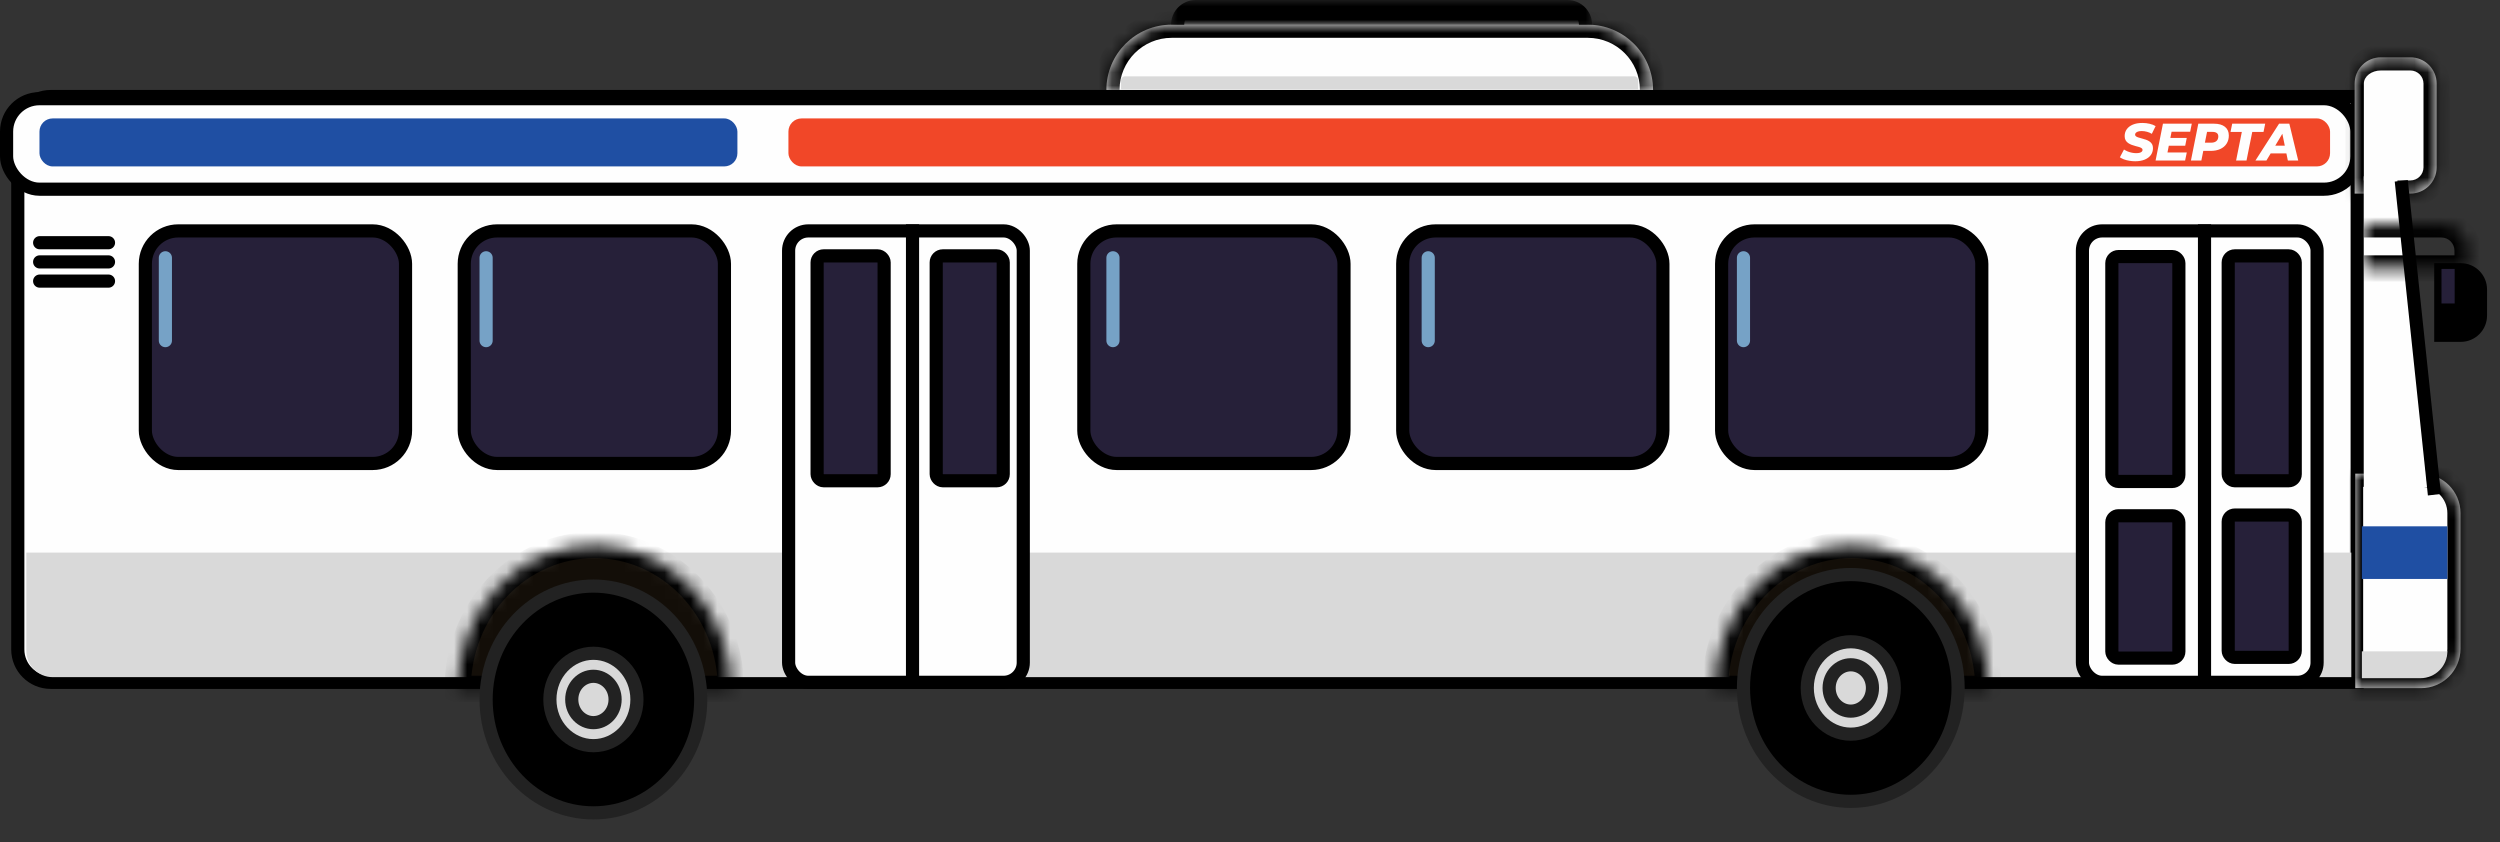 <svg width="190" height="64" viewBox="0 0 190 64" fill="none" xmlns="http://www.w3.org/2000/svg">
<rect x="0" y="0" width="190" height="64" fill="#333333" stroke="none"/>
<path d="M1.352 9.836C1.352 8.455 2.471 7.336 3.852 7.336H179.146V51.857H3.852C2.471 51.857 1.352 50.738 1.352 49.357V9.836Z" fill="#FEFEFE" stroke="black"/>
<rect x="0.5" y="7.5" width="178.625" height="6.879" rx="2.5" fill="#FEFEFE" stroke="black"/>
<mask id="path-3-inside-1_105_1108" fill="white">
<path d="M84.085 6.836C84.085 4.096 86.306 1.875 89.046 1.875H120.673C123.412 1.875 125.633 4.096 125.633 6.836H84.085Z"/>
</mask>
<path d="M84.085 6.836C84.085 4.096 86.306 1.875 89.046 1.875H120.673C123.412 1.875 125.633 4.096 125.633 6.836H84.085Z" fill="#FEFEFE"/>
<path d="M83.085 6.836C83.085 3.544 85.754 0.875 89.046 0.875H120.673C123.965 0.875 126.633 3.544 126.633 6.836H124.633C124.633 4.649 122.86 2.875 120.673 2.875H89.046C86.859 2.875 85.085 4.649 85.085 6.836H83.085ZM125.633 6.836H84.085H125.633ZM83.085 6.836C83.085 3.544 85.754 0.875 89.046 0.875V2.875C86.859 2.875 85.085 4.649 85.085 6.836H83.085ZM120.673 0.875C123.965 0.875 126.633 3.544 126.633 6.836H124.633C124.633 4.649 122.86 2.875 120.673 2.875V0.875Z" fill="black" mask="url(#path-3-inside-1_105_1108)"/>
<mask id="path-5-outside-2_105_1108" maskUnits="userSpaceOnUse" x="89" y="0" width="32" height="2" fill="black">
<rect fill="white" x="89" width="32" height="2"/>
<path d="M90 1.875C90 1.392 90.392 1 90.875 1H119.124C119.608 1 120 1.392 120 1.875H90Z"/>
</mask>
<path d="M90 1.875C90 1.392 90.392 1 90.875 1H119.124C119.608 1 120 1.392 120 1.875H90Z" fill="#FEFEFE"/>
<path d="M89 1.875C89 0.84 89.84 0 90.875 0H119.124C120.16 0 121 0.84 121 1.875H119H91H89ZM120 1.875H90H120ZM89 1.875C89 0.84 89.84 0 90.875 0L91 1.875H89ZM119.124 0C120.16 0 121 0.84 121 1.875H119L119.124 0Z" fill="black" mask="url(#path-5-outside-2_105_1108)"/>
<mask id="path-7-inside-3_105_1108" fill="white">
<path d="M178.953 6.355C178.953 5.251 179.849 4.355 180.953 4.355H183.186C184.29 4.355 185.186 5.251 185.186 6.355V12.714C185.186 13.819 184.29 14.714 183.186 14.714H178.953V6.355Z"/>
</mask>
<path d="M178.953 6.355C178.953 5.251 179.849 4.355 180.953 4.355H183.186C184.29 4.355 185.186 5.251 185.186 6.355V12.714C185.186 13.819 184.29 14.714 183.186 14.714H178.953V6.355Z" fill="#FEFEFE"/>
<path d="M178.253 6.055C178.253 4.564 179.462 3.355 180.953 3.355H183.186C184.842 3.355 186.186 4.699 186.186 6.355H184.186C184.186 5.803 183.738 5.355 183.186 5.355H180.953C180.235 5.355 179.653 5.803 179.653 6.355L178.253 6.055ZM186.186 12.714C186.186 14.371 184.842 15.714 183.186 15.714H178.253L179.653 13.714H183.186C183.738 13.714 184.186 13.267 184.186 12.714H186.186ZM178.253 15.714V6.055C178.253 4.564 179.462 3.355 180.953 3.355V5.355C180.235 5.355 179.653 5.803 179.653 6.355V13.714L178.253 15.714ZM183.186 3.355C184.842 3.355 186.186 4.699 186.186 6.355V12.714C186.186 14.371 184.842 15.714 183.186 15.714V13.714C183.738 13.714 184.186 13.267 184.186 12.714V6.355C184.186 5.803 183.738 5.355 183.186 5.355V3.355Z" fill="black" mask="url(#path-7-inside-3_105_1108)"/>
<mask id="path-9-inside-4_105_1108" fill="white">
<path d="M179 36H184C185.657 36 187 37.343 187 39V49.3C187 50.957 185.657 52.3 184 52.3H179V36Z"/>
</mask>
<path d="M179 36H184C185.657 36 187 37.343 187 39V49.3C187 50.957 185.657 52.3 184 52.3H179V36Z" fill="#FEFEFE"/>
<path d="M178.4 35H184C186.209 35 188 36.791 188 39H186C186 37.895 185.105 37 184 37H179.6L178.4 35ZM188 49.3C188 51.509 186.209 53.3 184 53.3H178.4L179.6 51.3H184C185.105 51.3 186 50.405 186 49.3H188ZM178.4 53.3V35L179.6 37V51.3L178.4 53.3ZM184 35C186.209 35 188 36.791 188 39V49.3C188 51.509 186.209 53.3 184 53.3V51.3C185.105 51.3 186 50.405 186 49.3V39C186 37.895 185.105 37 184 37V35Z" fill="black" mask="url(#path-9-inside-4_105_1108)"/>
<rect x="130.843" y="17.549" width="19.774" height="17.675" rx="2.5" fill="#262039" stroke="black"/>
<rect x="106.606" y="17.549" width="19.774" height="17.675" rx="2.5" fill="#262039" stroke="black"/>
<rect x="82.37" y="17.549" width="19.774" height="17.675" rx="2.5" fill="#262039" stroke="black"/>
<rect x="35.283" y="17.549" width="19.774" height="17.675" rx="2.5" fill="#262039" stroke="black"/>
<rect x="11.046" y="17.549" width="19.774" height="17.675" rx="2.5" fill="#262039" stroke="black"/>
<path d="M179.646 13.401H182.175L184.493 37.037H179.646V13.401Z" fill="#FEFEFE"/>
<line y1="-0.5" x2="24" y2="-0.5" transform="matrix(0.105 0.994 -0.993 0.116 182 13.8)" stroke="black"/>
<path d="M2 42H178.7V51.463H4C2.895 51.463 2 50.567 2 49.463V42Z" fill="#D9D9D9"/>
<mask id="path-19-inside-5_105_1108" fill="white">
<path d="M151.116 52.358C151.116 50.921 150.848 49.498 150.326 48.17C149.804 46.843 149.039 45.636 148.074 44.62C147.11 43.604 145.965 42.798 144.704 42.248C143.444 41.698 142.094 41.415 140.729 41.415C139.365 41.415 138.015 41.698 136.755 42.248C135.494 42.798 134.349 43.604 133.385 44.62C132.42 45.636 131.655 46.843 131.133 48.17C130.611 49.498 130.343 50.921 130.343 52.358L140.729 52.358H151.116Z"/>
</mask>
<path d="M151.116 52.358C151.116 50.921 150.848 49.498 150.326 48.17C149.804 46.843 149.039 45.636 148.074 44.62C147.11 43.604 145.965 42.798 144.704 42.248C143.444 41.698 142.094 41.415 140.729 41.415C139.365 41.415 138.015 41.698 136.755 42.248C135.494 42.798 134.349 43.604 133.385 44.62C132.42 45.636 131.655 46.843 131.133 48.17C130.611 49.498 130.343 50.921 130.343 52.358L140.729 52.358H151.116Z" fill="#130E08" stroke="black" stroke-width="2" mask="url(#path-19-inside-5_105_1108)"/>
<mask id="path-20-inside-6_105_1108" fill="white">
<path d="M55.557 52.358C55.557 50.921 55.288 49.498 54.766 48.17C54.244 46.843 53.479 45.636 52.514 44.62C51.55 43.604 50.405 42.798 49.145 42.248C47.884 41.698 46.534 41.415 45.17 41.415C43.806 41.415 42.455 41.698 41.195 42.248C39.934 42.798 38.789 43.604 37.825 44.62C36.86 45.636 36.095 46.843 35.573 48.17C35.051 49.498 34.783 50.921 34.783 52.358L45.17 52.358H55.557Z"/>
</mask>
<path d="M55.557 52.358C55.557 50.921 55.288 49.498 54.766 48.17C54.244 46.843 53.479 45.636 52.514 44.62C51.55 43.604 50.405 42.798 49.145 42.248C47.884 41.698 46.534 41.415 45.17 41.415C43.806 41.415 42.455 41.698 41.195 42.248C39.934 42.798 38.789 43.604 37.825 44.62C36.86 45.636 36.095 46.843 35.573 48.17C35.051 49.498 34.783 50.921 34.783 52.358L45.17 52.358H55.557Z" fill="#130E08" stroke="black" stroke-width="2" mask="url(#path-20-inside-6_105_1108)"/>
<path d="M53.256 53.16C53.256 57.945 49.58 61.779 45.1 61.779C40.62 61.779 36.944 57.945 36.944 53.16C36.944 48.375 40.62 44.541 45.1 44.541C49.58 44.541 53.256 48.375 53.256 53.16Z" fill="black" stroke="#222222"/>
<path d="M148.816 52.284C148.816 57.069 145.14 60.903 140.66 60.903C136.18 60.903 132.504 57.069 132.504 52.284C132.504 47.499 136.18 43.666 140.66 43.666C145.14 43.666 148.816 47.499 148.816 52.284Z" fill="black" stroke="#222222"/>
<rect x="158.264" y="17.549" width="17.835" height="34.308" rx="1.5" fill="#FEFEFE" stroke="black"/>
<rect x="160.5" y="19.5" width="5.094" height="17.092" rx="0.5" fill="#262039" stroke="black"/>
<rect x="160.5" y="39.197" width="5.094" height="10.818" rx="0.5" fill="#262039" stroke="black"/>
<rect x="169.344" y="39.143" width="5.094" height="10.818" rx="0.5" fill="#262039" stroke="black"/>
<rect x="169.344" y="19.446" width="5.094" height="17.092" rx="0.5" fill="#262039" stroke="black"/>
<line x1="167.543" y1="17.049" x2="167.543" y2="52.357" stroke="black"/>
<rect x="59.934" y="17.549" width="17.835" height="34.308" rx="1.5" fill="#FEFEFE" stroke="black"/>
<rect x="62.1" y="19.445" width="5.094" height="17.092" rx="0.5" fill="#262039" stroke="black"/>
<rect x="71.152" y="19.446" width="5.094" height="17.092" rx="0.5" fill="#262039" stroke="black"/>
<line x1="69.352" y1="17.049" x2="69.352" y2="52.357" stroke="black"/>
<path d="M85.2 6.1C85.2 5.934 85.334 5.8 85.5 5.8H124.2C124.366 5.8 124.5 5.934 124.5 6.1V6.8H85.2V6.1Z" fill="#D9D9D9"/>
<rect x="59.92" y="9" width="117.165" height="3.648" rx="1" fill="#F14728"/>
<rect x="179.5" y="40" width="6.5" height="4" fill="#1F4FA3"/>
<rect x="3" y="9" width="53.043" height="3.648" rx="1" fill="#1F4FA3"/>
<line x1="132.504" y1="19.592" x2="132.504" y2="25.887" stroke="#76A2C6" stroke-linecap="round"/>
<line x1="108.545" y1="19.592" x2="108.545" y2="25.887" stroke="#76A2C6" stroke-linecap="round"/>
<line x1="84.585" y1="19.592" x2="84.585" y2="25.887" stroke="#76A2C6" stroke-linecap="round"/>
<line x1="12.569" y1="19.592" x2="12.569" y2="25.887" stroke="#76A2C6" stroke-linecap="round"/>
<line x1="36.944" y1="19.592" x2="36.944" y2="25.887" stroke="#76A2C6" stroke-linecap="round"/>
<path d="M143.969 52.284C143.969 54.249 142.463 55.797 140.66 55.797C138.857 55.797 137.352 54.249 137.352 52.284C137.352 50.32 138.857 48.772 140.66 48.772C142.463 48.772 143.969 50.32 143.969 52.284Z" fill="#D9D9D9" stroke="#222222"/>
<path d="M48.408 53.16C48.408 55.124 46.903 56.672 45.1 56.672C43.297 56.672 41.791 55.124 41.791 53.16C41.791 51.195 43.297 49.648 45.1 49.648C46.903 49.648 48.408 51.195 48.408 53.16Z" fill="#D9D9D9" stroke="#222222"/>
<path d="M142.307 52.284C142.307 53.282 141.545 54.046 140.66 54.046C139.775 54.046 139.014 53.282 139.014 52.284C139.014 51.287 139.775 50.523 140.66 50.523C141.545 50.523 142.307 51.287 142.307 52.284Z" fill="#D9D9D9" stroke="#222222"/>
<path d="M46.747 53.16C46.747 54.158 45.985 54.921 45.1 54.921C44.215 54.921 43.453 54.158 43.453 53.16C43.453 52.162 44.215 51.398 45.1 51.398C45.985 51.398 46.747 52.162 46.747 53.16Z" fill="#D9D9D9" stroke="#222222"/>
<line x1="3.013" y1="18.446" x2="8.246" y2="18.446" stroke="black" stroke-linecap="round"/>
<line x1="3.013" y1="19.905" x2="8.246" y2="19.905" stroke="black" stroke-linecap="round"/>
<line x1="3.013" y1="21.364" x2="8.246" y2="21.364" stroke="black" stroke-linecap="round"/>
<mask id="path-49-inside-7_105_1108" fill="white">
<path d="M179.646 17.049H185.54C186.645 17.049 187.54 17.945 187.54 19.049V20.405H179.646V17.049Z"/>
</mask>
<path d="M179.646 16.049H185.54C187.197 16.049 188.54 17.392 188.54 19.049H186.54C186.54 18.497 186.092 18.049 185.54 18.049H179.646V16.049ZM188.54 21.405H179.646V19.405H186.54L188.54 21.405ZM179.646 20.405V17.049V20.405ZM185.54 16.049C187.197 16.049 188.54 17.392 188.54 19.049V21.405L186.54 19.405V19.049C186.54 18.497 186.092 18.049 185.54 18.049V16.049Z" fill="black" mask="url(#path-49-inside-7_105_1108)"/>
<path d="M185 20H187.016C188.121 20 189.016 20.895 189.016 22V23.982C189.016 25.087 188.121 25.982 187.016 25.982H185V20Z" fill="black"/>
<line x1="186.054" y1="20.438" x2="186.054" y2="23.064" stroke="#262039"/>
<path d="M179.5 49.5H186C186 50.628 185.085 51.543 183.957 51.543H179.5V49.5Z" fill="#D9D9D9"/>
<path d="M162.278 12.256C162.118 12.256 161.964 12.243 161.818 12.216C161.671 12.192 161.538 12.158 161.418 12.112C161.298 12.064 161.195 12.012 161.11 11.956L161.422 11.364C161.518 11.423 161.616 11.473 161.718 11.516C161.822 11.556 161.927 11.587 162.034 11.608C162.14 11.63 162.247 11.64 162.354 11.64C162.455 11.64 162.542 11.631 162.614 11.612C162.686 11.591 162.74 11.562 162.778 11.524C162.815 11.487 162.834 11.443 162.834 11.392C162.834 11.336 162.808 11.292 162.758 11.26C162.71 11.226 162.646 11.196 162.566 11.172C162.486 11.148 162.396 11.124 162.298 11.1C162.202 11.073 162.104 11.043 162.006 11.008C161.91 10.971 161.822 10.925 161.742 10.872C161.662 10.816 161.596 10.745 161.546 10.66C161.498 10.575 161.474 10.47 161.474 10.344C161.474 10.142 161.528 9.966 161.638 9.816C161.747 9.667 161.902 9.551 162.102 9.468C162.304 9.386 162.543 9.344 162.818 9.344C163.018 9.344 163.204 9.366 163.378 9.408C163.551 9.448 163.7 9.507 163.826 9.584L163.538 10.172C163.428 10.103 163.307 10.051 163.174 10.016C163.043 9.979 162.908 9.96 162.77 9.96C162.663 9.96 162.571 9.972 162.494 9.996C162.419 10.02 162.362 10.053 162.322 10.096C162.284 10.136 162.266 10.181 162.266 10.232C162.266 10.286 162.29 10.329 162.338 10.364C162.386 10.399 162.45 10.428 162.53 10.452C162.612 10.476 162.702 10.502 162.798 10.528C162.896 10.552 162.994 10.582 163.09 10.616C163.186 10.648 163.275 10.692 163.358 10.748C163.44 10.802 163.506 10.87 163.554 10.952C163.602 11.035 163.626 11.137 163.626 11.26C163.626 11.46 163.571 11.635 163.462 11.784C163.352 11.934 163.196 12.05 162.994 12.132C162.791 12.215 162.552 12.256 162.278 12.256ZM164.892 10.484H166.192L166.076 11.076H164.776L164.892 10.484ZM164.728 11.588H166.196L166.068 12.2H163.824L164.384 9.4H166.576L166.452 10.012H165.04L164.728 11.588ZM166.511 12.2L167.071 9.4H168.255C168.618 9.4 168.898 9.479 169.095 9.636C169.292 9.794 169.391 10.015 169.391 10.3C169.391 10.535 169.335 10.74 169.223 10.916C169.111 11.092 168.951 11.228 168.743 11.324C168.535 11.42 168.29 11.468 168.007 11.468H167.099L167.519 11.116L167.303 12.2H166.511ZM167.499 11.208L167.223 10.844H168.043C168.216 10.844 168.351 10.803 168.447 10.72C168.543 10.637 168.591 10.52 168.591 10.368C168.591 10.251 168.552 10.164 168.475 10.108C168.398 10.052 168.29 10.024 168.151 10.024H167.391L167.811 9.648L167.499 11.208ZM169.943 12.2L170.379 10.028H169.519L169.647 9.4H172.155L172.027 10.028H171.171L170.735 12.2H169.943ZM171.413 12.2L173.209 9.4H173.989L174.665 12.2H173.877L173.377 9.776H173.689L172.249 12.2H171.413ZM172.197 11.656L172.517 11.072H173.885L173.973 11.656H172.197Z" fill="#FEFEFE"/>
</svg>
